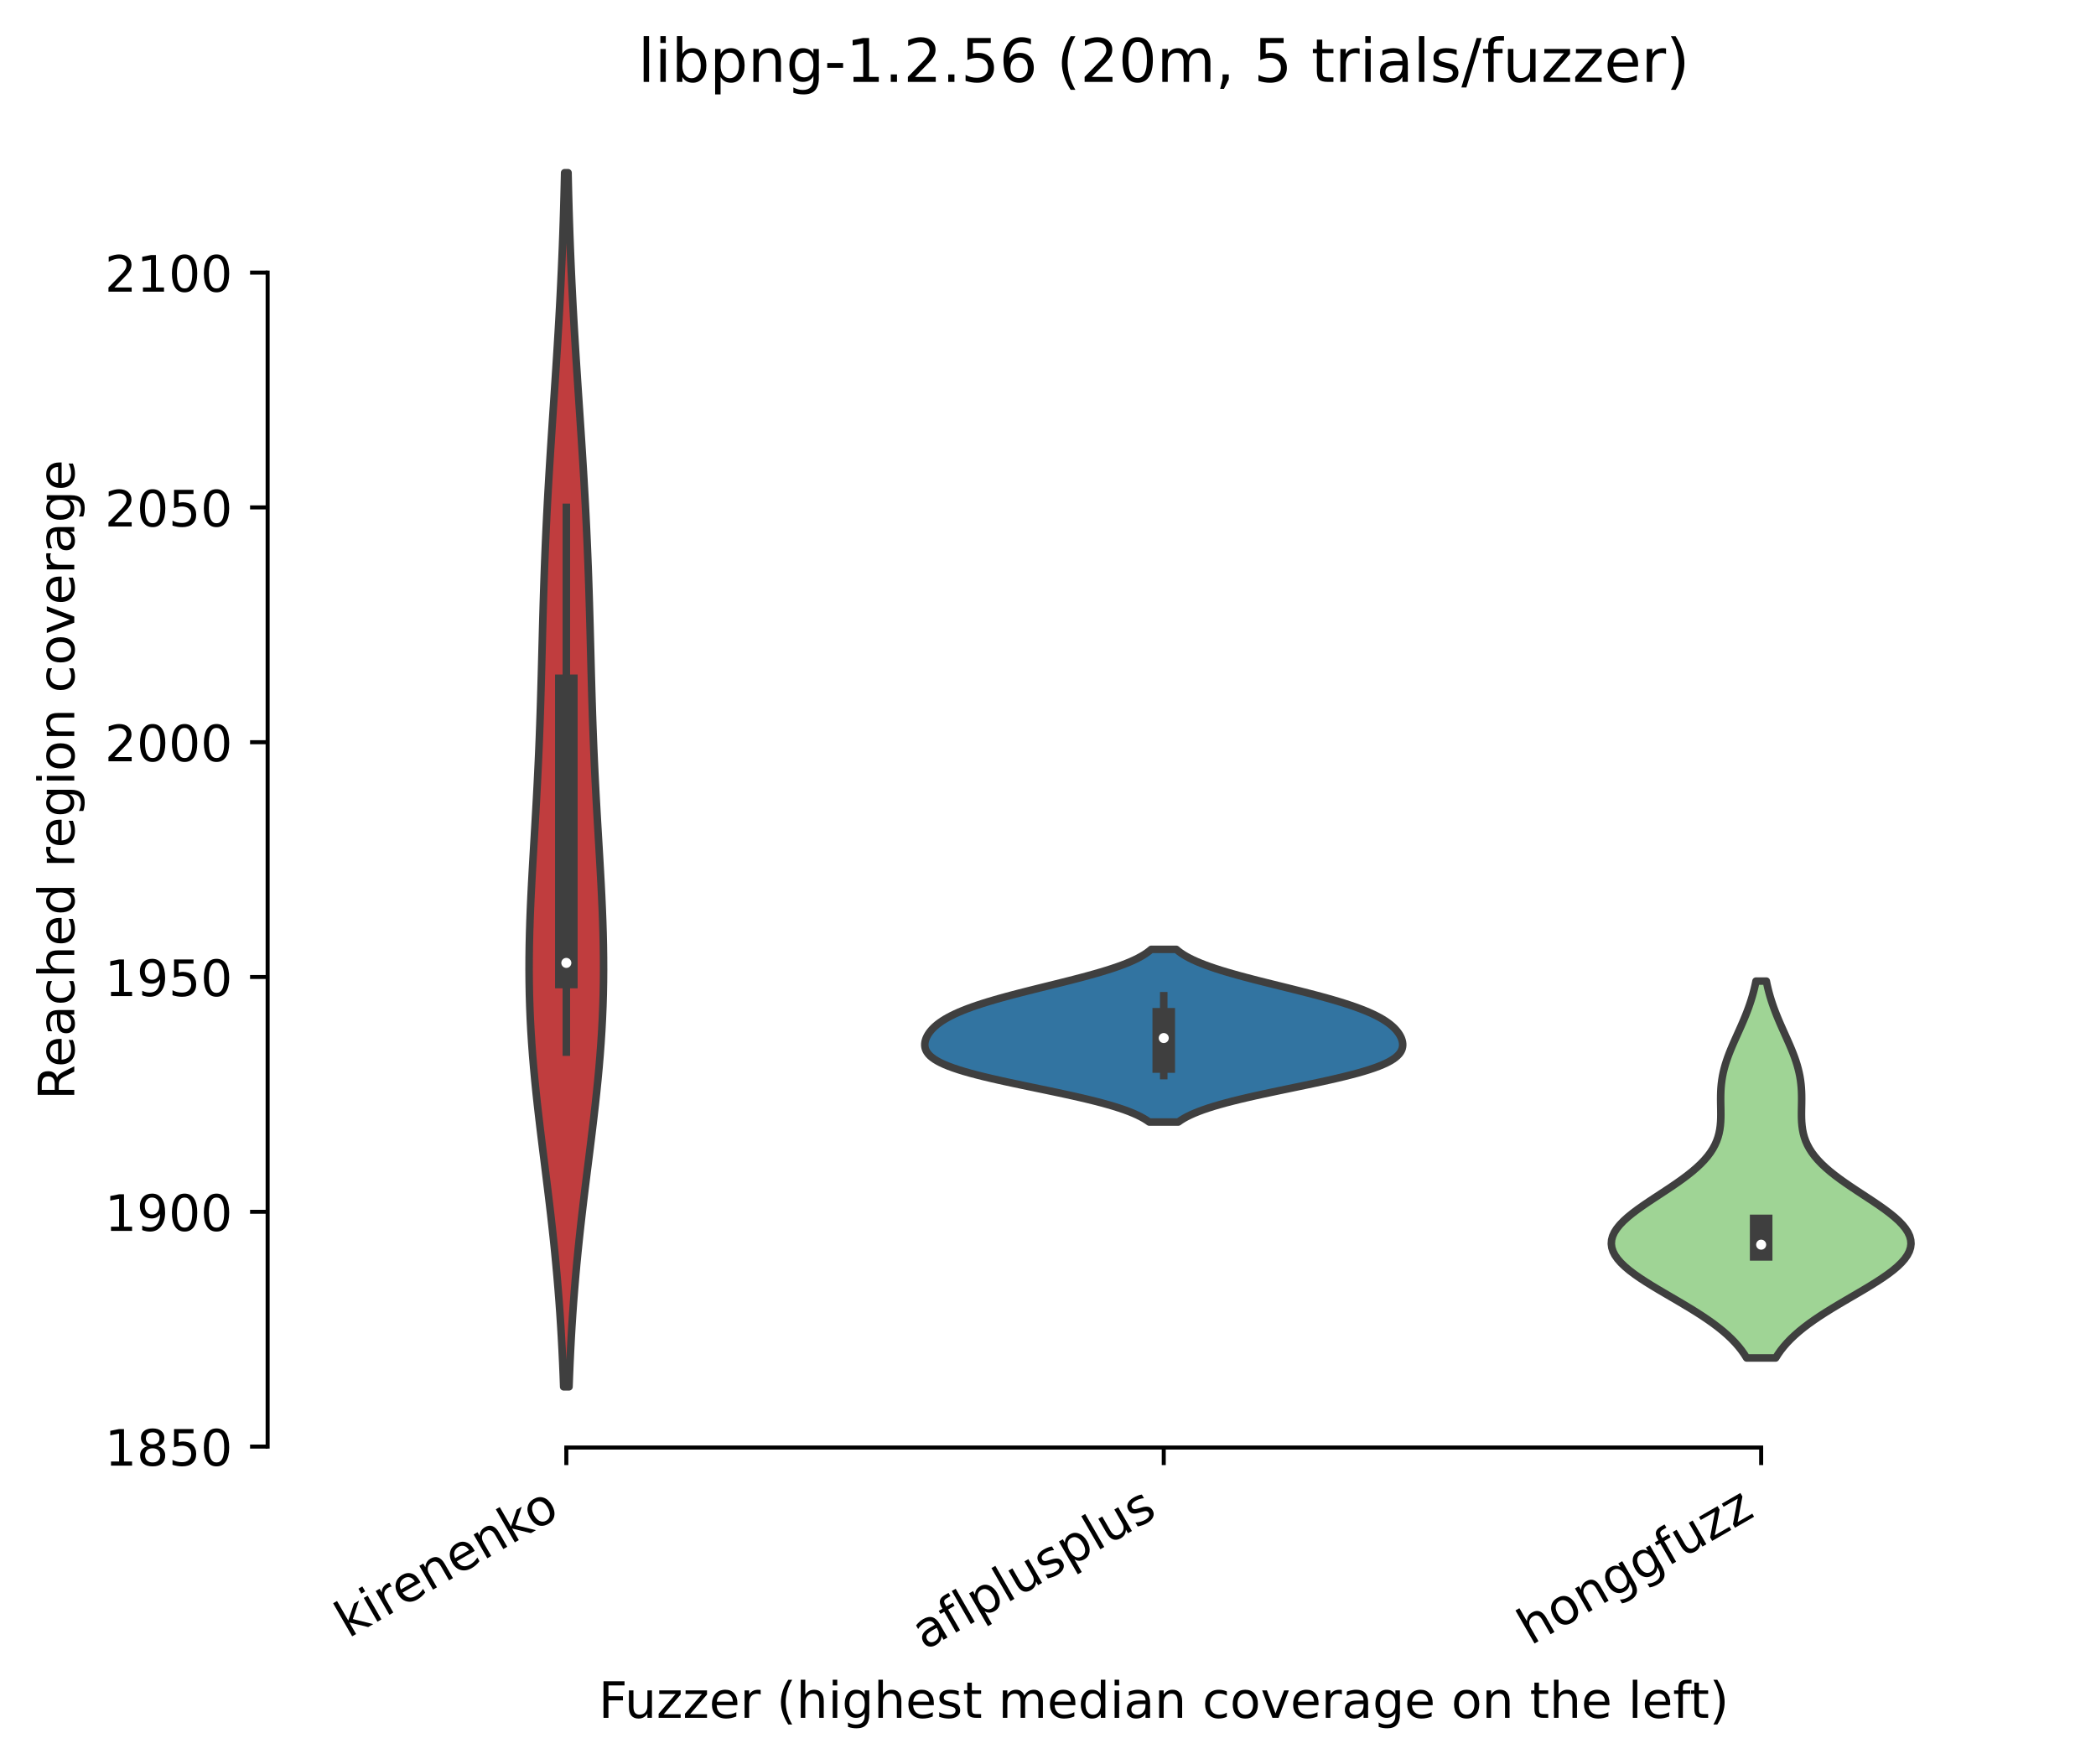 <?xml version="1.0" encoding="utf-8" standalone="no"?>
<!DOCTYPE svg PUBLIC "-//W3C//DTD SVG 1.1//EN"
  "http://www.w3.org/Graphics/SVG/1.1/DTD/svg11.dtd">
<!-- Created with matplotlib (https://matplotlib.org/) -->
<svg height="351.576pt" version="1.1" viewBox="0 0 417.648 351.576" width="417.648pt" xmlns="http://www.w3.org/2000/svg" xmlns:xlink="http://www.w3.org/1999/xlink">
 <defs>
  <style type="text/css">*{stroke-linecap:butt;stroke-linejoin:round;}</style>
 </defs>
 <g id="figure_1">
  <g id="patch_1">
   <path d="M 0 351.576 
L 417.648 351.576 
L 417.648 0 
L 0 0 
z
" style="fill:#ffffff;"/>
  </g>
  <g id="axes_1">
   <g id="patch_2">
    <path d="M 53.328 288.43 
L 410.448 288.43 
L 410.448 22.318 
L 53.328 22.318 
z
" style="fill:#ffffff;"/>
   </g>
   <g id="PolyCollection_1">
    <defs>
     <path d="M 113.381 -75.242 
L 112.315 -75.242 
L 112.224 -77.686 
L 112.12 -80.13 
L 112.004 -82.573 
L 111.874 -85.017 
L 111.729 -87.461 
L 111.57 -89.904 
L 111.395 -92.348 
L 111.204 -94.791 
L 110.998 -97.235 
L 110.776 -99.679 
L 110.539 -102.122 
L 110.288 -104.566 
L 110.023 -107.01 
L 109.747 -109.453 
L 109.46 -111.897 
L 109.165 -114.341 
L 108.864 -116.784 
L 108.559 -119.228 
L 108.254 -121.671 
L 107.95 -124.115 
L 107.652 -126.559 
L 107.361 -129.002 
L 107.082 -131.446 
L 106.816 -133.89 
L 106.568 -136.333 
L 106.34 -138.777 
L 106.133 -141.221 
L 105.951 -143.664 
L 105.794 -146.108 
L 105.665 -148.551 
L 105.564 -150.995 
L 105.49 -153.439 
L 105.445 -155.882 
L 105.427 -158.326 
L 105.436 -160.77 
L 105.469 -163.213 
L 105.525 -165.657 
L 105.602 -168.101 
L 105.696 -170.544 
L 105.806 -172.988 
L 105.929 -175.431 
L 106.061 -177.875 
L 106.2 -180.319 
L 106.343 -182.762 
L 106.487 -185.206 
L 106.631 -187.65 
L 106.772 -190.093 
L 106.908 -192.537 
L 107.038 -194.981 
L 107.16 -197.424 
L 107.275 -199.868 
L 107.382 -202.311 
L 107.481 -204.755 
L 107.572 -207.199 
L 107.656 -209.642 
L 107.733 -212.086 
L 107.805 -214.53 
L 107.873 -216.973 
L 107.938 -219.417 
L 108.001 -221.861 
L 108.065 -224.304 
L 108.129 -226.748 
L 108.197 -229.191 
L 108.268 -231.635 
L 108.344 -234.079 
L 108.426 -236.522 
L 108.515 -238.966 
L 108.611 -241.41 
L 108.715 -243.853 
L 108.826 -246.297 
L 108.945 -248.741 
L 109.072 -251.184 
L 109.206 -253.628 
L 109.347 -256.071 
L 109.493 -258.515 
L 109.645 -260.959 
L 109.802 -263.402 
L 109.961 -265.846 
L 110.123 -268.29 
L 110.286 -270.733 
L 110.449 -273.177 
L 110.611 -275.621 
L 110.771 -278.064 
L 110.927 -280.508 
L 111.08 -282.951 
L 111.227 -285.395 
L 111.369 -287.839 
L 111.505 -290.282 
L 111.634 -292.726 
L 111.755 -295.17 
L 111.869 -297.613 
L 111.975 -300.057 
L 112.074 -302.501 
L 112.164 -304.944 
L 112.247 -307.388 
L 112.323 -309.831 
L 112.391 -312.275 
L 112.452 -314.719 
L 112.507 -317.162 
L 113.189 -317.162 
L 113.189 -317.162 
L 113.244 -314.719 
L 113.305 -312.275 
L 113.373 -309.831 
L 113.449 -307.388 
L 113.532 -304.944 
L 113.622 -302.501 
L 113.721 -300.057 
L 113.827 -297.613 
L 113.941 -295.17 
L 114.063 -292.726 
L 114.191 -290.282 
L 114.327 -287.839 
L 114.469 -285.395 
L 114.617 -282.951 
L 114.769 -280.508 
L 114.926 -278.064 
L 115.085 -275.621 
L 115.247 -273.177 
L 115.41 -270.733 
L 115.573 -268.29 
L 115.735 -265.846 
L 115.895 -263.402 
L 116.051 -260.959 
L 116.203 -258.515 
L 116.35 -256.071 
L 116.49 -253.628 
L 116.624 -251.184 
L 116.751 -248.741 
L 116.87 -246.297 
L 116.982 -243.853 
L 117.085 -241.41 
L 117.181 -238.966 
L 117.27 -236.522 
L 117.352 -234.079 
L 117.428 -231.635 
L 117.499 -229.191 
L 117.567 -226.748 
L 117.632 -224.304 
L 117.695 -221.861 
L 117.759 -219.417 
L 117.823 -216.973 
L 117.891 -214.53 
L 117.963 -212.086 
L 118.041 -209.642 
L 118.124 -207.199 
L 118.215 -204.755 
L 118.314 -202.311 
L 118.421 -199.868 
L 118.536 -197.424 
L 118.659 -194.981 
L 118.789 -192.537 
L 118.925 -190.093 
L 119.065 -187.65 
L 119.209 -185.206 
L 119.354 -182.762 
L 119.497 -180.319 
L 119.635 -177.875 
L 119.768 -175.431 
L 119.89 -172.988 
L 120 -170.544 
L 120.095 -168.101 
L 120.171 -165.657 
L 120.227 -163.213 
L 120.26 -160.77 
L 120.269 -158.326 
L 120.251 -155.882 
L 120.206 -153.439 
L 120.133 -150.995 
L 120.031 -148.551 
L 119.902 -146.108 
L 119.745 -143.664 
L 119.563 -141.221 
L 119.357 -138.777 
L 119.128 -136.333 
L 118.88 -133.89 
L 118.615 -131.446 
L 118.335 -129.002 
L 118.045 -126.559 
L 117.746 -124.115 
L 117.443 -121.671 
L 117.137 -119.228 
L 116.832 -116.784 
L 116.531 -114.341 
L 116.236 -111.897 
L 115.95 -109.453 
L 115.673 -107.01 
L 115.409 -104.566 
L 115.157 -102.122 
L 114.92 -99.679 
L 114.699 -97.235 
L 114.492 -94.791 
L 114.302 -92.348 
L 114.127 -89.904 
L 113.967 -87.461 
L 113.823 -85.017 
L 113.693 -82.573 
L 113.576 -80.13 
L 113.473 -77.686 
L 113.381 -75.242 
z
" id="m86369acb0a" style="stroke:#3f3f3f;stroke-width:1.5;"/>
    </defs>
    <g clip-path="url(#pbb9c1178f3)">
     <use style="fill:#c03d3e;stroke:#3f3f3f;stroke-width:1.5;" x="0" xlink:href="#m86369acb0a" y="351.576"/>
    </g>
   </g>
   <g id="PolyCollection_2">
    <defs>
     <path d="M 234.786 -128.002 
L 228.99 -128.002 
L 228.495 -128.349 
L 227.936 -128.697 
L 227.308 -129.044 
L 226.608 -129.392 
L 225.831 -129.739 
L 224.976 -130.087 
L 224.04 -130.435 
L 223.021 -130.782 
L 221.92 -131.13 
L 220.738 -131.477 
L 219.476 -131.825 
L 218.138 -132.172 
L 216.729 -132.52 
L 215.255 -132.867 
L 213.723 -133.215 
L 212.142 -133.562 
L 210.522 -133.91 
L 208.872 -134.257 
L 207.204 -134.605 
L 205.531 -134.953 
L 203.864 -135.3 
L 202.215 -135.648 
L 200.597 -135.995 
L 199.021 -136.343 
L 197.498 -136.69 
L 196.038 -137.038 
L 194.65 -137.385 
L 193.342 -137.733 
L 192.12 -138.08 
L 190.989 -138.428 
L 189.952 -138.775 
L 189.011 -139.123 
L 188.167 -139.471 
L 187.417 -139.818 
L 186.76 -140.166 
L 186.193 -140.513 
L 185.71 -140.861 
L 185.308 -141.208 
L 184.981 -141.556 
L 184.723 -141.903 
L 184.528 -142.251 
L 184.392 -142.598 
L 184.308 -142.946 
L 184.272 -143.293 
L 184.28 -143.641 
L 184.329 -143.989 
L 184.415 -144.336 
L 184.537 -144.684 
L 184.693 -145.031 
L 184.883 -145.379 
L 185.107 -145.726 
L 185.366 -146.074 
L 185.661 -146.421 
L 185.994 -146.769 
L 186.367 -147.116 
L 186.781 -147.464 
L 187.241 -147.811 
L 187.747 -148.159 
L 188.302 -148.507 
L 188.91 -148.854 
L 189.571 -149.202 
L 190.288 -149.549 
L 191.061 -149.897 
L 191.893 -150.244 
L 192.783 -150.592 
L 193.732 -150.939 
L 194.739 -151.287 
L 195.802 -151.634 
L 196.919 -151.982 
L 198.088 -152.329 
L 199.306 -152.677 
L 200.568 -153.025 
L 201.869 -153.372 
L 203.203 -153.72 
L 204.566 -154.067 
L 205.95 -154.415 
L 207.348 -154.762 
L 208.752 -155.11 
L 210.156 -155.457 
L 211.552 -155.805 
L 212.932 -156.152 
L 214.288 -156.5 
L 215.614 -156.847 
L 216.903 -157.195 
L 218.148 -157.543 
L 219.345 -157.89 
L 220.488 -158.238 
L 221.574 -158.585 
L 222.599 -158.933 
L 223.562 -159.28 
L 224.459 -159.628 
L 225.292 -159.975 
L 226.06 -160.323 
L 226.763 -160.67 
L 227.404 -161.018 
L 227.985 -161.365 
L 228.507 -161.713 
L 228.975 -162.061 
L 229.39 -162.408 
L 234.386 -162.408 
L 234.386 -162.408 
L 234.802 -162.061 
L 235.269 -161.713 
L 235.791 -161.365 
L 236.372 -161.018 
L 237.013 -160.67 
L 237.716 -160.323 
L 238.484 -159.975 
L 239.317 -159.628 
L 240.215 -159.28 
L 241.177 -158.933 
L 242.202 -158.585 
L 243.288 -158.238 
L 244.431 -157.89 
L 245.628 -157.543 
L 246.873 -157.195 
L 248.162 -156.847 
L 249.488 -156.5 
L 250.844 -156.152 
L 252.224 -155.805 
L 253.62 -155.457 
L 255.024 -155.11 
L 256.429 -154.762 
L 257.827 -154.415 
L 259.21 -154.067 
L 260.573 -153.72 
L 261.908 -153.372 
L 263.209 -153.025 
L 264.47 -152.677 
L 265.688 -152.329 
L 266.857 -151.982 
L 267.974 -151.634 
L 269.038 -151.287 
L 270.044 -150.939 
L 270.993 -150.592 
L 271.883 -150.244 
L 272.715 -149.897 
L 273.489 -149.549 
L 274.205 -149.202 
L 274.867 -148.854 
L 275.474 -148.507 
L 276.029 -148.159 
L 276.536 -147.811 
L 276.995 -147.464 
L 277.409 -147.116 
L 277.782 -146.769 
L 278.115 -146.421 
L 278.41 -146.074 
L 278.669 -145.726 
L 278.893 -145.379 
L 279.083 -145.031 
L 279.24 -144.684 
L 279.361 -144.336 
L 279.448 -143.989 
L 279.496 -143.641 
L 279.504 -143.293 
L 279.468 -142.946 
L 279.384 -142.598 
L 279.248 -142.251 
L 279.053 -141.903 
L 278.795 -141.556 
L 278.468 -141.208 
L 278.066 -140.861 
L 277.583 -140.513 
L 277.016 -140.166 
L 276.359 -139.818 
L 275.61 -139.471 
L 274.765 -139.123 
L 273.824 -138.775 
L 272.787 -138.428 
L 271.656 -138.08 
L 270.434 -137.733 
L 269.126 -137.385 
L 267.739 -137.038 
L 266.279 -136.69 
L 264.756 -136.343 
L 263.18 -135.995 
L 261.561 -135.648 
L 259.913 -135.3 
L 258.245 -134.953 
L 256.572 -134.605 
L 254.904 -134.257 
L 253.254 -133.91 
L 251.634 -133.562 
L 250.053 -133.215 
L 248.521 -132.867 
L 247.047 -132.52 
L 245.638 -132.172 
L 244.3 -131.825 
L 243.039 -131.477 
L 241.856 -131.13 
L 240.755 -130.782 
L 239.737 -130.435 
L 238.8 -130.087 
L 237.945 -129.739 
L 237.169 -129.392 
L 236.468 -129.044 
L 235.841 -128.697 
L 235.281 -128.349 
L 234.786 -128.002 
z
" id="mb6220eb30d" style="stroke:#3f3f3f;stroke-width:1.5;"/>
    </defs>
    <g clip-path="url(#pbb9c1178f3)">
     <use style="fill:#3274a1;stroke:#3f3f3f;stroke-width:1.5;" x="0" xlink:href="#mb6220eb30d" y="351.576"/>
    </g>
   </g>
   <g id="PolyCollection_3">
    <defs>
     <path d="M 353.818 -80.989 
L 348.038 -80.989 
L 347.559 -81.747 
L 347.022 -82.506 
L 346.422 -83.264 
L 345.758 -84.023 
L 345.026 -84.781 
L 344.226 -85.54 
L 343.358 -86.299 
L 342.421 -87.057 
L 341.418 -87.816 
L 340.351 -88.574 
L 339.227 -89.333 
L 338.05 -90.091 
L 336.828 -90.85 
L 335.57 -91.608 
L 334.287 -92.367 
L 332.989 -93.125 
L 331.691 -93.884 
L 330.405 -94.642 
L 329.146 -95.401 
L 327.929 -96.16 
L 326.769 -96.918 
L 325.681 -97.677 
L 324.68 -98.435 
L 323.779 -99.194 
L 322.991 -99.952 
L 322.327 -100.711 
L 321.797 -101.469 
L 321.407 -102.228 
L 321.164 -102.986 
L 321.07 -103.745 
L 321.126 -104.503 
L 321.33 -105.262 
L 321.678 -106.021 
L 322.163 -106.779 
L 322.777 -107.538 
L 323.509 -108.296 
L 324.347 -109.055 
L 325.277 -109.813 
L 326.285 -110.572 
L 327.354 -111.33 
L 328.468 -112.089 
L 329.612 -112.847 
L 330.769 -113.606 
L 331.924 -114.365 
L 333.062 -115.123 
L 334.17 -115.882 
L 335.236 -116.64 
L 336.249 -117.399 
L 337.2 -118.157 
L 338.081 -118.916 
L 338.888 -119.674 
L 339.616 -120.433 
L 340.263 -121.191 
L 340.829 -121.95 
L 341.315 -122.708 
L 341.724 -123.467 
L 342.059 -124.226 
L 342.327 -124.984 
L 342.533 -125.743 
L 342.684 -126.501 
L 342.788 -127.26 
L 342.852 -128.018 
L 342.885 -128.777 
L 342.895 -129.535 
L 342.889 -130.294 
L 342.876 -131.052 
L 342.863 -131.811 
L 342.856 -132.569 
L 342.862 -133.328 
L 342.884 -134.087 
L 342.929 -134.845 
L 342.998 -135.604 
L 343.094 -136.362 
L 343.219 -137.121 
L 343.374 -137.879 
L 343.558 -138.638 
L 343.77 -139.396 
L 344.009 -140.155 
L 344.272 -140.913 
L 344.556 -141.672 
L 344.859 -142.431 
L 345.177 -143.189 
L 345.506 -143.948 
L 345.843 -144.706 
L 346.184 -145.465 
L 346.525 -146.223 
L 346.863 -146.982 
L 347.195 -147.74 
L 347.517 -148.499 
L 347.829 -149.257 
L 348.127 -150.016 
L 348.41 -150.774 
L 348.676 -151.533 
L 348.925 -152.292 
L 349.156 -153.05 
L 349.368 -153.809 
L 349.563 -154.567 
L 349.74 -155.326 
L 349.899 -156.084 
L 351.957 -156.084 
L 351.957 -156.084 
L 352.117 -155.326 
L 352.293 -154.567 
L 352.488 -153.809 
L 352.7 -153.05 
L 352.931 -152.292 
L 353.18 -151.533 
L 353.447 -150.774 
L 353.729 -150.016 
L 354.027 -149.257 
L 354.339 -148.499 
L 354.662 -147.74 
L 354.994 -146.982 
L 355.332 -146.223 
L 355.673 -145.465 
L 356.013 -144.706 
L 356.35 -143.948 
L 356.679 -143.189 
L 356.997 -142.431 
L 357.3 -141.672 
L 357.585 -140.913 
L 357.848 -140.155 
L 358.086 -139.396 
L 358.298 -138.638 
L 358.482 -137.879 
L 358.637 -137.121 
L 358.762 -136.362 
L 358.859 -135.604 
L 358.928 -134.845 
L 358.972 -134.087 
L 358.994 -133.328 
L 359 -132.569 
L 358.993 -131.811 
L 358.98 -131.052 
L 358.967 -130.294 
L 358.962 -129.535 
L 358.971 -128.777 
L 359.004 -128.018 
L 359.069 -127.26 
L 359.172 -126.501 
L 359.323 -125.743 
L 359.529 -124.984 
L 359.797 -124.226 
L 360.133 -123.467 
L 360.542 -122.708 
L 361.028 -121.95 
L 361.594 -121.191 
L 362.241 -120.433 
L 362.968 -119.674 
L 363.775 -118.916 
L 364.656 -118.157 
L 365.607 -117.399 
L 366.62 -116.64 
L 367.686 -115.882 
L 368.794 -115.123 
L 369.932 -114.365 
L 371.087 -113.606 
L 372.244 -112.847 
L 373.388 -112.089 
L 374.502 -111.33 
L 375.571 -110.572 
L 376.579 -109.813 
L 377.509 -109.055 
L 378.347 -108.296 
L 379.079 -107.538 
L 379.693 -106.779 
L 380.179 -106.021 
L 380.527 -105.262 
L 380.73 -104.503 
L 380.786 -103.745 
L 380.692 -102.986 
L 380.449 -102.228 
L 380.059 -101.469 
L 379.529 -100.711 
L 378.865 -99.952 
L 378.077 -99.194 
L 377.176 -98.435 
L 376.175 -97.677 
L 375.087 -96.918 
L 373.927 -96.16 
L 372.71 -95.401 
L 371.452 -94.642 
L 370.166 -93.884 
L 368.867 -93.125 
L 367.57 -92.367 
L 366.286 -91.608 
L 365.028 -90.85 
L 363.806 -90.091 
L 362.629 -89.333 
L 361.505 -88.574 
L 360.439 -87.816 
L 359.435 -87.057 
L 358.499 -86.299 
L 357.63 -85.54 
L 356.83 -84.781 
L 356.098 -84.023 
L 355.434 -83.264 
L 354.834 -82.506 
L 354.297 -81.747 
L 353.818 -80.989 
z
" id="mf7749e2160" style="stroke:#3f3f3f;stroke-width:1.5;"/>
    </defs>
    <g clip-path="url(#pbb9c1178f3)">
     <use style="fill:#9fd495;stroke:#3f3f3f;stroke-width:1.5;" x="0" xlink:href="#mf7749e2160" y="351.576"/>
    </g>
   </g>
   <g id="matplotlib.axis_1">
    <g id="xtick_1">
     <g id="line2d_1">
      <defs>
       <path d="M 0 0 
L 0 3.5 
" id="m0de5e3da97" style="stroke:#000000;stroke-width:0.8;"/>
      </defs>
      <g>
       <use style="stroke:#000000;stroke-width:0.8;" x="112.848" xlink:href="#m0de5e3da97" y="288.43"/>
      </g>
     </g>
     <g id="text_1">
      <!-- kirenenko -->
      <g transform="translate(69.388 326.502)rotate(-30)scale(0.1 -0.1)">
       <defs>
        <path d="M 9.078 75.984 
L 18.109 75.984 
L 18.109 31.109 
L 44.922 54.688 
L 56.391 54.688 
L 27.391 29.109 
L 57.625 0 
L 45.906 0 
L 18.109 26.703 
L 18.109 0 
L 9.078 0 
z
" id="DejaVuSans-107"/>
        <path d="M 9.422 54.688 
L 18.406 54.688 
L 18.406 0 
L 9.422 0 
z
M 9.422 75.984 
L 18.406 75.984 
L 18.406 64.594 
L 9.422 64.594 
z
" id="DejaVuSans-105"/>
        <path d="M 41.109 46.297 
Q 39.594 47.172 37.812 47.578 
Q 36.031 48 33.891 48 
Q 26.266 48 22.188 43.047 
Q 18.109 38.094 18.109 28.812 
L 18.109 0 
L 9.078 0 
L 9.078 54.688 
L 18.109 54.688 
L 18.109 46.188 
Q 20.953 51.172 25.484 53.578 
Q 30.031 56 36.531 56 
Q 37.453 56 38.578 55.875 
Q 39.703 55.766 41.062 55.516 
z
" id="DejaVuSans-114"/>
        <path d="M 56.203 29.594 
L 56.203 25.203 
L 14.891 25.203 
Q 15.484 15.922 20.484 11.062 
Q 25.484 6.203 34.422 6.203 
Q 39.594 6.203 44.453 7.469 
Q 49.312 8.734 54.109 11.281 
L 54.109 2.781 
Q 49.266 0.734 44.188 -0.344 
Q 39.109 -1.422 33.891 -1.422 
Q 20.797 -1.422 13.156 6.188 
Q 5.516 13.812 5.516 26.812 
Q 5.516 40.234 12.766 48.109 
Q 20.016 56 32.328 56 
Q 43.359 56 49.781 48.891 
Q 56.203 41.797 56.203 29.594 
z
M 47.219 32.234 
Q 47.125 39.594 43.094 43.984 
Q 39.062 48.391 32.422 48.391 
Q 24.906 48.391 20.391 44.141 
Q 15.875 39.891 15.188 32.172 
z
" id="DejaVuSans-101"/>
        <path d="M 54.891 33.016 
L 54.891 0 
L 45.906 0 
L 45.906 32.719 
Q 45.906 40.484 42.875 44.328 
Q 39.844 48.188 33.797 48.188 
Q 26.516 48.188 22.312 43.547 
Q 18.109 38.922 18.109 30.906 
L 18.109 0 
L 9.078 0 
L 9.078 54.688 
L 18.109 54.688 
L 18.109 46.188 
Q 21.344 51.125 25.703 53.562 
Q 30.078 56 35.797 56 
Q 45.219 56 50.047 50.172 
Q 54.891 44.344 54.891 33.016 
z
" id="DejaVuSans-110"/>
        <path d="M 30.609 48.391 
Q 23.391 48.391 19.188 42.75 
Q 14.984 37.109 14.984 27.297 
Q 14.984 17.484 19.156 11.844 
Q 23.344 6.203 30.609 6.203 
Q 37.797 6.203 41.984 11.859 
Q 46.188 17.531 46.188 27.297 
Q 46.188 37.016 41.984 42.703 
Q 37.797 48.391 30.609 48.391 
z
M 30.609 56 
Q 42.328 56 49.016 48.375 
Q 55.719 40.766 55.719 27.297 
Q 55.719 13.875 49.016 6.219 
Q 42.328 -1.422 30.609 -1.422 
Q 18.844 -1.422 12.172 6.219 
Q 5.516 13.875 5.516 27.297 
Q 5.516 40.766 12.172 48.375 
Q 18.844 56 30.609 56 
z
" id="DejaVuSans-111"/>
       </defs>
       <use xlink:href="#DejaVuSans-107"/>
       <use x="57.91" xlink:href="#DejaVuSans-105"/>
       <use x="85.693" xlink:href="#DejaVuSans-114"/>
       <use x="124.557" xlink:href="#DejaVuSans-101"/>
       <use x="186.08" xlink:href="#DejaVuSans-110"/>
       <use x="249.459" xlink:href="#DejaVuSans-101"/>
       <use x="310.982" xlink:href="#DejaVuSans-110"/>
       <use x="374.361" xlink:href="#DejaVuSans-107"/>
       <use x="428.646" xlink:href="#DejaVuSans-111"/>
      </g>
     </g>
    </g>
    <g id="xtick_2">
     <g id="line2d_2">
      <g>
       <use style="stroke:#000000;stroke-width:0.8;" x="231.888" xlink:href="#m0de5e3da97" y="288.43"/>
      </g>
     </g>
     <g id="text_2">
      <!-- aflplusplus -->
      <g transform="translate(184.279 328.897)rotate(-30)scale(0.1 -0.1)">
       <defs>
        <path d="M 34.281 27.484 
Q 23.391 27.484 19.188 25 
Q 14.984 22.516 14.984 16.5 
Q 14.984 11.719 18.141 8.906 
Q 21.297 6.109 26.703 6.109 
Q 34.188 6.109 38.703 11.406 
Q 43.219 16.703 43.219 25.484 
L 43.219 27.484 
z
M 52.203 31.203 
L 52.203 0 
L 43.219 0 
L 43.219 8.297 
Q 40.141 3.328 35.547 0.953 
Q 30.953 -1.422 24.312 -1.422 
Q 15.922 -1.422 10.953 3.297 
Q 6 8.016 6 15.922 
Q 6 25.141 12.172 29.828 
Q 18.359 34.516 30.609 34.516 
L 43.219 34.516 
L 43.219 35.406 
Q 43.219 41.609 39.141 45 
Q 35.062 48.391 27.688 48.391 
Q 23 48.391 18.547 47.266 
Q 14.109 46.141 10.016 43.891 
L 10.016 52.203 
Q 14.938 54.109 19.578 55.047 
Q 24.219 56 28.609 56 
Q 40.484 56 46.344 49.844 
Q 52.203 43.703 52.203 31.203 
z
" id="DejaVuSans-97"/>
        <path d="M 37.109 75.984 
L 37.109 68.5 
L 28.516 68.5 
Q 23.688 68.5 21.797 66.547 
Q 19.922 64.594 19.922 59.516 
L 19.922 54.688 
L 34.719 54.688 
L 34.719 47.703 
L 19.922 47.703 
L 19.922 0 
L 10.891 0 
L 10.891 47.703 
L 2.297 47.703 
L 2.297 54.688 
L 10.891 54.688 
L 10.891 58.5 
Q 10.891 67.625 15.141 71.797 
Q 19.391 75.984 28.609 75.984 
z
" id="DejaVuSans-102"/>
        <path d="M 9.422 75.984 
L 18.406 75.984 
L 18.406 0 
L 9.422 0 
z
" id="DejaVuSans-108"/>
        <path d="M 18.109 8.203 
L 18.109 -20.797 
L 9.078 -20.797 
L 9.078 54.688 
L 18.109 54.688 
L 18.109 46.391 
Q 20.953 51.266 25.266 53.625 
Q 29.594 56 35.594 56 
Q 45.562 56 51.781 48.094 
Q 58.016 40.188 58.016 27.297 
Q 58.016 14.406 51.781 6.484 
Q 45.562 -1.422 35.594 -1.422 
Q 29.594 -1.422 25.266 0.953 
Q 20.953 3.328 18.109 8.203 
z
M 48.688 27.297 
Q 48.688 37.203 44.609 42.844 
Q 40.531 48.484 33.406 48.484 
Q 26.266 48.484 22.188 42.844 
Q 18.109 37.203 18.109 27.297 
Q 18.109 17.391 22.188 11.75 
Q 26.266 6.109 33.406 6.109 
Q 40.531 6.109 44.609 11.75 
Q 48.688 17.391 48.688 27.297 
z
" id="DejaVuSans-112"/>
        <path d="M 8.5 21.578 
L 8.5 54.688 
L 17.484 54.688 
L 17.484 21.922 
Q 17.484 14.156 20.5 10.266 
Q 23.531 6.391 29.594 6.391 
Q 36.859 6.391 41.078 11.031 
Q 45.312 15.672 45.312 23.688 
L 45.312 54.688 
L 54.297 54.688 
L 54.297 0 
L 45.312 0 
L 45.312 8.406 
Q 42.047 3.422 37.719 1 
Q 33.406 -1.422 27.688 -1.422 
Q 18.266 -1.422 13.375 4.438 
Q 8.5 10.297 8.5 21.578 
z
M 31.109 56 
z
" id="DejaVuSans-117"/>
        <path d="M 44.281 53.078 
L 44.281 44.578 
Q 40.484 46.531 36.375 47.5 
Q 32.281 48.484 27.875 48.484 
Q 21.188 48.484 17.844 46.438 
Q 14.5 44.391 14.5 40.281 
Q 14.5 37.156 16.891 35.375 
Q 19.281 33.594 26.516 31.984 
L 29.594 31.297 
Q 39.156 29.25 43.188 25.516 
Q 47.219 21.781 47.219 15.094 
Q 47.219 7.469 41.188 3.016 
Q 35.156 -1.422 24.609 -1.422 
Q 20.219 -1.422 15.453 -0.562 
Q 10.688 0.297 5.422 2 
L 5.422 11.281 
Q 10.406 8.688 15.234 7.391 
Q 20.062 6.109 24.812 6.109 
Q 31.156 6.109 34.562 8.281 
Q 37.984 10.453 37.984 14.406 
Q 37.984 18.062 35.516 20.016 
Q 33.062 21.969 24.703 23.781 
L 21.578 24.516 
Q 13.234 26.266 9.516 29.906 
Q 5.812 33.547 5.812 39.891 
Q 5.812 47.609 11.281 51.797 
Q 16.75 56 26.812 56 
Q 31.781 56 36.172 55.266 
Q 40.578 54.547 44.281 53.078 
z
" id="DejaVuSans-115"/>
       </defs>
       <use xlink:href="#DejaVuSans-97"/>
       <use x="61.279" xlink:href="#DejaVuSans-102"/>
       <use x="96.484" xlink:href="#DejaVuSans-108"/>
       <use x="124.268" xlink:href="#DejaVuSans-112"/>
       <use x="187.744" xlink:href="#DejaVuSans-108"/>
       <use x="215.527" xlink:href="#DejaVuSans-117"/>
       <use x="278.906" xlink:href="#DejaVuSans-115"/>
       <use x="331.006" xlink:href="#DejaVuSans-112"/>
       <use x="394.482" xlink:href="#DejaVuSans-108"/>
       <use x="422.266" xlink:href="#DejaVuSans-117"/>
       <use x="485.645" xlink:href="#DejaVuSans-115"/>
      </g>
     </g>
    </g>
    <g id="xtick_3">
     <g id="line2d_3">
      <g>
       <use style="stroke:#000000;stroke-width:0.8;" x="350.928" xlink:href="#m0de5e3da97" y="288.43"/>
      </g>
     </g>
     <g id="text_3">
      <!-- honggfuzz -->
      <g transform="translate(304.989 327.933)rotate(-30)scale(0.1 -0.1)">
       <defs>
        <path d="M 54.891 33.016 
L 54.891 0 
L 45.906 0 
L 45.906 32.719 
Q 45.906 40.484 42.875 44.328 
Q 39.844 48.188 33.797 48.188 
Q 26.516 48.188 22.312 43.547 
Q 18.109 38.922 18.109 30.906 
L 18.109 0 
L 9.078 0 
L 9.078 75.984 
L 18.109 75.984 
L 18.109 46.188 
Q 21.344 51.125 25.703 53.562 
Q 30.078 56 35.797 56 
Q 45.219 56 50.047 50.172 
Q 54.891 44.344 54.891 33.016 
z
" id="DejaVuSans-104"/>
        <path d="M 45.406 27.984 
Q 45.406 37.75 41.375 43.109 
Q 37.359 48.484 30.078 48.484 
Q 22.859 48.484 18.828 43.109 
Q 14.797 37.75 14.797 27.984 
Q 14.797 18.266 18.828 12.891 
Q 22.859 7.516 30.078 7.516 
Q 37.359 7.516 41.375 12.891 
Q 45.406 18.266 45.406 27.984 
z
M 54.391 6.781 
Q 54.391 -7.172 48.188 -13.984 
Q 42 -20.797 29.203 -20.797 
Q 24.469 -20.797 20.266 -20.094 
Q 16.062 -19.391 12.109 -17.922 
L 12.109 -9.188 
Q 16.062 -11.328 19.922 -12.344 
Q 23.781 -13.375 27.781 -13.375 
Q 36.625 -13.375 41.016 -8.766 
Q 45.406 -4.156 45.406 5.172 
L 45.406 9.625 
Q 42.625 4.781 38.281 2.391 
Q 33.938 0 27.875 0 
Q 17.828 0 11.672 7.656 
Q 5.516 15.328 5.516 27.984 
Q 5.516 40.672 11.672 48.328 
Q 17.828 56 27.875 56 
Q 33.938 56 38.281 53.609 
Q 42.625 51.219 45.406 46.391 
L 45.406 54.688 
L 54.391 54.688 
z
" id="DejaVuSans-103"/>
        <path d="M 5.516 54.688 
L 48.188 54.688 
L 48.188 46.484 
L 14.406 7.172 
L 48.188 7.172 
L 48.188 0 
L 4.297 0 
L 4.297 8.203 
L 38.094 47.516 
L 5.516 47.516 
z
" id="DejaVuSans-122"/>
       </defs>
       <use xlink:href="#DejaVuSans-104"/>
       <use x="63.379" xlink:href="#DejaVuSans-111"/>
       <use x="124.561" xlink:href="#DejaVuSans-110"/>
       <use x="187.939" xlink:href="#DejaVuSans-103"/>
       <use x="251.416" xlink:href="#DejaVuSans-103"/>
       <use x="314.893" xlink:href="#DejaVuSans-102"/>
       <use x="350.098" xlink:href="#DejaVuSans-117"/>
       <use x="413.477" xlink:href="#DejaVuSans-122"/>
       <use x="465.967" xlink:href="#DejaVuSans-122"/>
      </g>
     </g>
    </g>
    <g id="text_4">
     <!-- Fuzzer (highest median coverage on the left) -->
     <g transform="translate(119.27 342.297)scale(0.1 -0.1)">
      <defs>
       <path d="M 9.812 72.906 
L 51.703 72.906 
L 51.703 64.594 
L 19.672 64.594 
L 19.672 43.109 
L 48.578 43.109 
L 48.578 34.812 
L 19.672 34.812 
L 19.672 0 
L 9.812 0 
z
" id="DejaVuSans-70"/>
       <path id="DejaVuSans-32"/>
       <path d="M 31 75.875 
Q 24.469 64.656 21.281 53.656 
Q 18.109 42.672 18.109 31.391 
Q 18.109 20.125 21.312 9.062 
Q 24.516 -2 31 -13.188 
L 23.188 -13.188 
Q 15.875 -1.703 12.234 9.375 
Q 8.594 20.453 8.594 31.391 
Q 8.594 42.281 12.203 53.312 
Q 15.828 64.359 23.188 75.875 
z
" id="DejaVuSans-40"/>
       <path d="M 18.312 70.219 
L 18.312 54.688 
L 36.812 54.688 
L 36.812 47.703 
L 18.312 47.703 
L 18.312 18.016 
Q 18.312 11.328 20.141 9.422 
Q 21.969 7.516 27.594 7.516 
L 36.812 7.516 
L 36.812 0 
L 27.594 0 
Q 17.188 0 13.234 3.875 
Q 9.281 7.766 9.281 18.016 
L 9.281 47.703 
L 2.688 47.703 
L 2.688 54.688 
L 9.281 54.688 
L 9.281 70.219 
z
" id="DejaVuSans-116"/>
       <path d="M 52 44.188 
Q 55.375 50.25 60.062 53.125 
Q 64.75 56 71.094 56 
Q 79.641 56 84.281 50.016 
Q 88.922 44.047 88.922 33.016 
L 88.922 0 
L 79.891 0 
L 79.891 32.719 
Q 79.891 40.578 77.094 44.375 
Q 74.312 48.188 68.609 48.188 
Q 61.625 48.188 57.562 43.547 
Q 53.516 38.922 53.516 30.906 
L 53.516 0 
L 44.484 0 
L 44.484 32.719 
Q 44.484 40.625 41.703 44.406 
Q 38.922 48.188 33.109 48.188 
Q 26.219 48.188 22.156 43.531 
Q 18.109 38.875 18.109 30.906 
L 18.109 0 
L 9.078 0 
L 9.078 54.688 
L 18.109 54.688 
L 18.109 46.188 
Q 21.188 51.219 25.484 53.609 
Q 29.781 56 35.688 56 
Q 41.656 56 45.828 52.969 
Q 50 49.953 52 44.188 
z
" id="DejaVuSans-109"/>
       <path d="M 45.406 46.391 
L 45.406 75.984 
L 54.391 75.984 
L 54.391 0 
L 45.406 0 
L 45.406 8.203 
Q 42.578 3.328 38.25 0.953 
Q 33.938 -1.422 27.875 -1.422 
Q 17.969 -1.422 11.734 6.484 
Q 5.516 14.406 5.516 27.297 
Q 5.516 40.188 11.734 48.094 
Q 17.969 56 27.875 56 
Q 33.938 56 38.25 53.625 
Q 42.578 51.266 45.406 46.391 
z
M 14.797 27.297 
Q 14.797 17.391 18.875 11.75 
Q 22.953 6.109 30.078 6.109 
Q 37.203 6.109 41.297 11.75 
Q 45.406 17.391 45.406 27.297 
Q 45.406 37.203 41.297 42.844 
Q 37.203 48.484 30.078 48.484 
Q 22.953 48.484 18.875 42.844 
Q 14.797 37.203 14.797 27.297 
z
" id="DejaVuSans-100"/>
       <path d="M 48.781 52.594 
L 48.781 44.188 
Q 44.969 46.297 41.141 47.344 
Q 37.312 48.391 33.406 48.391 
Q 24.656 48.391 19.812 42.844 
Q 14.984 37.312 14.984 27.297 
Q 14.984 17.281 19.812 11.734 
Q 24.656 6.203 33.406 6.203 
Q 37.312 6.203 41.141 7.25 
Q 44.969 8.297 48.781 10.406 
L 48.781 2.094 
Q 45.016 0.344 40.984 -0.531 
Q 36.969 -1.422 32.422 -1.422 
Q 20.062 -1.422 12.781 6.344 
Q 5.516 14.109 5.516 27.297 
Q 5.516 40.672 12.859 48.328 
Q 20.219 56 33.016 56 
Q 37.156 56 41.109 55.141 
Q 45.062 54.297 48.781 52.594 
z
" id="DejaVuSans-99"/>
       <path d="M 2.984 54.688 
L 12.5 54.688 
L 29.594 8.797 
L 46.688 54.688 
L 56.203 54.688 
L 35.688 0 
L 23.484 0 
z
" id="DejaVuSans-118"/>
       <path d="M 8.016 75.875 
L 15.828 75.875 
Q 23.141 64.359 26.781 53.312 
Q 30.422 42.281 30.422 31.391 
Q 30.422 20.453 26.781 9.375 
Q 23.141 -1.703 15.828 -13.188 
L 8.016 -13.188 
Q 14.5 -2 17.703 9.062 
Q 20.906 20.125 20.906 31.391 
Q 20.906 42.672 17.703 53.656 
Q 14.5 64.656 8.016 75.875 
z
" id="DejaVuSans-41"/>
      </defs>
      <use xlink:href="#DejaVuSans-70"/>
      <use x="52.02" xlink:href="#DejaVuSans-117"/>
      <use x="115.398" xlink:href="#DejaVuSans-122"/>
      <use x="167.889" xlink:href="#DejaVuSans-122"/>
      <use x="220.379" xlink:href="#DejaVuSans-101"/>
      <use x="281.902" xlink:href="#DejaVuSans-114"/>
      <use x="323.016" xlink:href="#DejaVuSans-32"/>
      <use x="354.803" xlink:href="#DejaVuSans-40"/>
      <use x="393.816" xlink:href="#DejaVuSans-104"/>
      <use x="457.195" xlink:href="#DejaVuSans-105"/>
      <use x="484.979" xlink:href="#DejaVuSans-103"/>
      <use x="548.455" xlink:href="#DejaVuSans-104"/>
      <use x="611.834" xlink:href="#DejaVuSans-101"/>
      <use x="673.357" xlink:href="#DejaVuSans-115"/>
      <use x="725.457" xlink:href="#DejaVuSans-116"/>
      <use x="764.666" xlink:href="#DejaVuSans-32"/>
      <use x="796.453" xlink:href="#DejaVuSans-109"/>
      <use x="893.865" xlink:href="#DejaVuSans-101"/>
      <use x="955.389" xlink:href="#DejaVuSans-100"/>
      <use x="1018.865" xlink:href="#DejaVuSans-105"/>
      <use x="1046.648" xlink:href="#DejaVuSans-97"/>
      <use x="1107.928" xlink:href="#DejaVuSans-110"/>
      <use x="1171.307" xlink:href="#DejaVuSans-32"/>
      <use x="1203.094" xlink:href="#DejaVuSans-99"/>
      <use x="1258.074" xlink:href="#DejaVuSans-111"/>
      <use x="1319.256" xlink:href="#DejaVuSans-118"/>
      <use x="1378.436" xlink:href="#DejaVuSans-101"/>
      <use x="1439.959" xlink:href="#DejaVuSans-114"/>
      <use x="1481.072" xlink:href="#DejaVuSans-97"/>
      <use x="1542.352" xlink:href="#DejaVuSans-103"/>
      <use x="1605.828" xlink:href="#DejaVuSans-101"/>
      <use x="1667.352" xlink:href="#DejaVuSans-32"/>
      <use x="1699.139" xlink:href="#DejaVuSans-111"/>
      <use x="1760.32" xlink:href="#DejaVuSans-110"/>
      <use x="1823.699" xlink:href="#DejaVuSans-32"/>
      <use x="1855.486" xlink:href="#DejaVuSans-116"/>
      <use x="1894.695" xlink:href="#DejaVuSans-104"/>
      <use x="1958.074" xlink:href="#DejaVuSans-101"/>
      <use x="2019.598" xlink:href="#DejaVuSans-32"/>
      <use x="2051.385" xlink:href="#DejaVuSans-108"/>
      <use x="2079.168" xlink:href="#DejaVuSans-101"/>
      <use x="2140.691" xlink:href="#DejaVuSans-102"/>
      <use x="2174.146" xlink:href="#DejaVuSans-116"/>
      <use x="2213.355" xlink:href="#DejaVuSans-41"/>
     </g>
    </g>
   </g>
   <g id="matplotlib.axis_2">
    <g id="ytick_1">
     <g id="line2d_4">
      <defs>
       <path d="M 0 0 
L -3.5 0 
" id="m9a8cf11131" style="stroke:#000000;stroke-width:0.8;"/>
      </defs>
      <g>
       <use style="stroke:#000000;stroke-width:0.8;" x="53.328" xlink:href="#m9a8cf11131" y="288.248"/>
      </g>
     </g>
     <g id="text_5">
      <!-- 1850 -->
      <g transform="translate(20.878 292.047)scale(0.1 -0.1)">
       <defs>
        <path d="M 12.406 8.297 
L 28.516 8.297 
L 28.516 63.922 
L 10.984 60.406 
L 10.984 69.391 
L 28.422 72.906 
L 38.281 72.906 
L 38.281 8.297 
L 54.391 8.297 
L 54.391 0 
L 12.406 0 
z
" id="DejaVuSans-49"/>
        <path d="M 31.781 34.625 
Q 24.75 34.625 20.719 30.859 
Q 16.703 27.094 16.703 20.516 
Q 16.703 13.922 20.719 10.156 
Q 24.75 6.391 31.781 6.391 
Q 38.812 6.391 42.859 10.172 
Q 46.922 13.969 46.922 20.516 
Q 46.922 27.094 42.891 30.859 
Q 38.875 34.625 31.781 34.625 
z
M 21.922 38.812 
Q 15.578 40.375 12.031 44.719 
Q 8.5 49.078 8.5 55.328 
Q 8.5 64.062 14.719 69.141 
Q 20.953 74.219 31.781 74.219 
Q 42.672 74.219 48.875 69.141 
Q 55.078 64.062 55.078 55.328 
Q 55.078 49.078 51.531 44.719 
Q 48 40.375 41.703 38.812 
Q 48.828 37.156 52.797 32.312 
Q 56.781 27.484 56.781 20.516 
Q 56.781 9.906 50.312 4.234 
Q 43.844 -1.422 31.781 -1.422 
Q 19.734 -1.422 13.25 4.234 
Q 6.781 9.906 6.781 20.516 
Q 6.781 27.484 10.781 32.312 
Q 14.797 37.156 21.922 38.812 
z
M 18.312 54.391 
Q 18.312 48.734 21.844 45.562 
Q 25.391 42.391 31.781 42.391 
Q 38.141 42.391 41.719 45.562 
Q 45.312 48.734 45.312 54.391 
Q 45.312 60.062 41.719 63.234 
Q 38.141 66.406 31.781 66.406 
Q 25.391 66.406 21.844 63.234 
Q 18.312 60.062 18.312 54.391 
z
" id="DejaVuSans-56"/>
        <path d="M 10.797 72.906 
L 49.516 72.906 
L 49.516 64.594 
L 19.828 64.594 
L 19.828 46.734 
Q 21.969 47.469 24.109 47.828 
Q 26.266 48.188 28.422 48.188 
Q 40.625 48.188 47.75 41.5 
Q 54.891 34.812 54.891 23.391 
Q 54.891 11.625 47.562 5.094 
Q 40.234 -1.422 26.906 -1.422 
Q 22.312 -1.422 17.547 -0.641 
Q 12.797 0.141 7.719 1.703 
L 7.719 11.625 
Q 12.109 9.234 16.797 8.062 
Q 21.484 6.891 26.703 6.891 
Q 35.156 6.891 40.078 11.328 
Q 45.016 15.766 45.016 23.391 
Q 45.016 31 40.078 35.438 
Q 35.156 39.891 26.703 39.891 
Q 22.75 39.891 18.812 39.016 
Q 14.891 38.141 10.797 36.281 
z
" id="DejaVuSans-53"/>
        <path d="M 31.781 66.406 
Q 24.172 66.406 20.328 58.906 
Q 16.5 51.422 16.5 36.375 
Q 16.5 21.391 20.328 13.891 
Q 24.172 6.391 31.781 6.391 
Q 39.453 6.391 43.281 13.891 
Q 47.125 21.391 47.125 36.375 
Q 47.125 51.422 43.281 58.906 
Q 39.453 66.406 31.781 66.406 
z
M 31.781 74.219 
Q 44.047 74.219 50.516 64.516 
Q 56.984 54.828 56.984 36.375 
Q 56.984 17.969 50.516 8.266 
Q 44.047 -1.422 31.781 -1.422 
Q 19.531 -1.422 13.062 8.266 
Q 6.594 17.969 6.594 36.375 
Q 6.594 54.828 13.062 64.516 
Q 19.531 74.219 31.781 74.219 
z
" id="DejaVuSans-48"/>
       </defs>
       <use xlink:href="#DejaVuSans-49"/>
       <use x="63.623" xlink:href="#DejaVuSans-56"/>
       <use x="127.246" xlink:href="#DejaVuSans-53"/>
       <use x="190.869" xlink:href="#DejaVuSans-48"/>
      </g>
     </g>
    </g>
    <g id="ytick_2">
     <g id="line2d_5">
      <g>
       <use style="stroke:#000000;stroke-width:0.8;" x="53.328" xlink:href="#m9a8cf11131" y="241.462"/>
      </g>
     </g>
     <g id="text_6">
      <!-- 1900 -->
      <g transform="translate(20.878 245.261)scale(0.1 -0.1)">
       <defs>
        <path d="M 10.984 1.516 
L 10.984 10.5 
Q 14.703 8.734 18.5 7.812 
Q 22.312 6.891 25.984 6.891 
Q 35.75 6.891 40.891 13.453 
Q 46.047 20.016 46.781 33.406 
Q 43.953 29.203 39.594 26.953 
Q 35.25 24.703 29.984 24.703 
Q 19.047 24.703 12.672 31.312 
Q 6.297 37.938 6.297 49.422 
Q 6.297 60.641 12.938 67.422 
Q 19.578 74.219 30.609 74.219 
Q 43.266 74.219 49.922 64.516 
Q 56.594 54.828 56.594 36.375 
Q 56.594 19.141 48.406 8.859 
Q 40.234 -1.422 26.422 -1.422 
Q 22.703 -1.422 18.891 -0.688 
Q 15.094 0.047 10.984 1.516 
z
M 30.609 32.422 
Q 37.25 32.422 41.125 36.953 
Q 45.016 41.5 45.016 49.422 
Q 45.016 57.281 41.125 61.844 
Q 37.25 66.406 30.609 66.406 
Q 23.969 66.406 20.094 61.844 
Q 16.219 57.281 16.219 49.422 
Q 16.219 41.5 20.094 36.953 
Q 23.969 32.422 30.609 32.422 
z
" id="DejaVuSans-57"/>
       </defs>
       <use xlink:href="#DejaVuSans-49"/>
       <use x="63.623" xlink:href="#DejaVuSans-57"/>
       <use x="127.246" xlink:href="#DejaVuSans-48"/>
       <use x="190.869" xlink:href="#DejaVuSans-48"/>
      </g>
     </g>
    </g>
    <g id="ytick_3">
     <g id="line2d_6">
      <g>
       <use style="stroke:#000000;stroke-width:0.8;" x="53.328" xlink:href="#m9a8cf11131" y="194.675"/>
      </g>
     </g>
     <g id="text_7">
      <!-- 1950 -->
      <g transform="translate(20.878 198.474)scale(0.1 -0.1)">
       <use xlink:href="#DejaVuSans-49"/>
       <use x="63.623" xlink:href="#DejaVuSans-57"/>
       <use x="127.246" xlink:href="#DejaVuSans-53"/>
       <use x="190.869" xlink:href="#DejaVuSans-48"/>
      </g>
     </g>
    </g>
    <g id="ytick_4">
     <g id="line2d_7">
      <g>
       <use style="stroke:#000000;stroke-width:0.8;" x="53.328" xlink:href="#m9a8cf11131" y="147.888"/>
      </g>
     </g>
     <g id="text_8">
      <!-- 2000 -->
      <g transform="translate(20.878 151.687)scale(0.1 -0.1)">
       <defs>
        <path d="M 19.188 8.297 
L 53.609 8.297 
L 53.609 0 
L 7.328 0 
L 7.328 8.297 
Q 12.938 14.109 22.625 23.891 
Q 32.328 33.688 34.812 36.531 
Q 39.547 41.844 41.422 45.531 
Q 43.312 49.219 43.312 52.781 
Q 43.312 58.594 39.234 62.25 
Q 35.156 65.922 28.609 65.922 
Q 23.969 65.922 18.812 64.312 
Q 13.672 62.703 7.812 59.422 
L 7.812 69.391 
Q 13.766 71.781 18.938 73 
Q 24.125 74.219 28.422 74.219 
Q 39.75 74.219 46.484 68.547 
Q 53.219 62.891 53.219 53.422 
Q 53.219 48.922 51.531 44.891 
Q 49.859 40.875 45.406 35.406 
Q 44.188 33.984 37.641 27.219 
Q 31.109 20.453 19.188 8.297 
z
" id="DejaVuSans-50"/>
       </defs>
       <use xlink:href="#DejaVuSans-50"/>
       <use x="63.623" xlink:href="#DejaVuSans-48"/>
       <use x="127.246" xlink:href="#DejaVuSans-48"/>
       <use x="190.869" xlink:href="#DejaVuSans-48"/>
      </g>
     </g>
    </g>
    <g id="ytick_5">
     <g id="line2d_8">
      <g>
       <use style="stroke:#000000;stroke-width:0.8;" x="53.328" xlink:href="#m9a8cf11131" y="101.102"/>
      </g>
     </g>
     <g id="text_9">
      <!-- 2050 -->
      <g transform="translate(20.878 104.901)scale(0.1 -0.1)">
       <use xlink:href="#DejaVuSans-50"/>
       <use x="63.623" xlink:href="#DejaVuSans-48"/>
       <use x="127.246" xlink:href="#DejaVuSans-53"/>
       <use x="190.869" xlink:href="#DejaVuSans-48"/>
      </g>
     </g>
    </g>
    <g id="ytick_6">
     <g id="line2d_9">
      <g>
       <use style="stroke:#000000;stroke-width:0.8;" x="53.328" xlink:href="#m9a8cf11131" y="54.315"/>
      </g>
     </g>
     <g id="text_10">
      <!-- 2100 -->
      <g transform="translate(20.878 58.114)scale(0.1 -0.1)">
       <use xlink:href="#DejaVuSans-50"/>
       <use x="63.623" xlink:href="#DejaVuSans-49"/>
       <use x="127.246" xlink:href="#DejaVuSans-48"/>
       <use x="190.869" xlink:href="#DejaVuSans-48"/>
      </g>
     </g>
    </g>
    <g id="text_11">
     <!-- Reached region coverage -->
     <g transform="translate(14.798 219.137)rotate(-90)scale(0.1 -0.1)">
      <defs>
       <path d="M 44.391 34.188 
Q 47.562 33.109 50.562 29.594 
Q 53.562 26.078 56.594 19.922 
L 66.609 0 
L 56 0 
L 46.688 18.703 
Q 43.062 26.031 39.672 28.422 
Q 36.281 30.812 30.422 30.812 
L 19.672 30.812 
L 19.672 0 
L 9.812 0 
L 9.812 72.906 
L 32.078 72.906 
Q 44.578 72.906 50.734 67.672 
Q 56.891 62.453 56.891 51.906 
Q 56.891 45.016 53.688 40.469 
Q 50.484 35.938 44.391 34.188 
z
M 19.672 64.797 
L 19.672 38.922 
L 32.078 38.922 
Q 39.203 38.922 42.844 42.219 
Q 46.484 45.516 46.484 51.906 
Q 46.484 58.297 42.844 61.547 
Q 39.203 64.797 32.078 64.797 
z
" id="DejaVuSans-82"/>
      </defs>
      <use xlink:href="#DejaVuSans-82"/>
      <use x="64.982" xlink:href="#DejaVuSans-101"/>
      <use x="126.506" xlink:href="#DejaVuSans-97"/>
      <use x="187.785" xlink:href="#DejaVuSans-99"/>
      <use x="242.766" xlink:href="#DejaVuSans-104"/>
      <use x="306.145" xlink:href="#DejaVuSans-101"/>
      <use x="367.668" xlink:href="#DejaVuSans-100"/>
      <use x="431.145" xlink:href="#DejaVuSans-32"/>
      <use x="462.932" xlink:href="#DejaVuSans-114"/>
      <use x="501.795" xlink:href="#DejaVuSans-101"/>
      <use x="563.318" xlink:href="#DejaVuSans-103"/>
      <use x="626.795" xlink:href="#DejaVuSans-105"/>
      <use x="654.578" xlink:href="#DejaVuSans-111"/>
      <use x="715.76" xlink:href="#DejaVuSans-110"/>
      <use x="779.139" xlink:href="#DejaVuSans-32"/>
      <use x="810.926" xlink:href="#DejaVuSans-99"/>
      <use x="865.906" xlink:href="#DejaVuSans-111"/>
      <use x="927.088" xlink:href="#DejaVuSans-118"/>
      <use x="986.268" xlink:href="#DejaVuSans-101"/>
      <use x="1047.791" xlink:href="#DejaVuSans-114"/>
      <use x="1088.904" xlink:href="#DejaVuSans-97"/>
      <use x="1150.184" xlink:href="#DejaVuSans-103"/>
      <use x="1213.66" xlink:href="#DejaVuSans-101"/>
     </g>
    </g>
   </g>
   <g id="line2d_10">
    <path clip-path="url(#pbb9c1178f3)" d="M 112.848 209.647 
L 112.848 101.102 
" style="fill:none;stroke:#3f3f3f;stroke-linecap:square;stroke-width:1.5;"/>
   </g>
   <g id="line2d_11">
    <path clip-path="url(#pbb9c1178f3)" d="M 112.848 194.675 
L 112.848 136.659 
" style="fill:none;stroke:#3f3f3f;stroke-linecap:square;stroke-width:4.5;"/>
   </g>
   <g id="line2d_12">
    <path clip-path="url(#pbb9c1178f3)" d="M 231.888 214.325 
L 231.888 198.418 
" style="fill:none;stroke:#3f3f3f;stroke-linecap:square;stroke-width:1.5;"/>
   </g>
   <g id="line2d_13">
    <path clip-path="url(#pbb9c1178f3)" d="M 231.888 211.518 
L 231.888 203.097 
" style="fill:none;stroke:#3f3f3f;stroke-linecap:square;stroke-width:4.5;"/>
   </g>
   <g id="line2d_14">
    <path clip-path="url(#pbb9c1178f3)" d="M 350.928 249.883 
L 350.928 244.269 
" style="fill:none;stroke:#3f3f3f;stroke-linecap:square;stroke-width:1.5;"/>
   </g>
   <g id="line2d_15">
    <path clip-path="url(#pbb9c1178f3)" d="M 350.928 248.947 
L 350.928 244.269 
" style="fill:none;stroke:#3f3f3f;stroke-linecap:square;stroke-width:4.5;"/>
   </g>
   <g id="patch_3">
    <path d="M 53.328 288.248 
L 53.328 54.315 
" style="fill:none;stroke:#000000;stroke-linecap:square;stroke-linejoin:miter;stroke-width:0.8;"/>
   </g>
   <g id="patch_4">
    <path d="M 112.848 288.43 
L 350.928 288.43 
" style="fill:none;stroke:#000000;stroke-linecap:square;stroke-linejoin:miter;stroke-width:0.8;"/>
   </g>
   <g id="PathCollection_1">
    <defs>
     <path d="M 0 1.5 
C 0.398 1.5 0.779 1.342 1.061 1.061 
C 1.342 0.779 1.5 0.398 1.5 0 
C 1.5 -0.398 1.342 -0.779 1.061 -1.061 
C 0.779 -1.342 0.398 -1.5 0 -1.5 
C -0.398 -1.5 -0.779 -1.342 -1.061 -1.061 
C -1.342 -0.779 -1.5 -0.398 -1.5 0 
C -1.5 0.398 -1.342 0.779 -1.061 1.061 
C -0.779 1.342 -0.398 1.5 0 1.5 
z
" id="m5459c530bc" style="stroke:#3f3f3f;"/>
    </defs>
    <g clip-path="url(#pbb9c1178f3)">
     <use style="fill:#ffffff;stroke:#3f3f3f;" x="112.848" xlink:href="#m5459c530bc" y="191.868"/>
    </g>
   </g>
   <g id="PathCollection_2">
    <g clip-path="url(#pbb9c1178f3)">
     <use style="fill:#ffffff;stroke:#3f3f3f;" x="231.888" xlink:href="#m5459c530bc" y="206.839"/>
    </g>
   </g>
   <g id="PathCollection_3">
    <g clip-path="url(#pbb9c1178f3)">
     <use style="fill:#ffffff;stroke:#3f3f3f;" x="350.928" xlink:href="#m5459c530bc" y="248.012"/>
    </g>
   </g>
   <g id="text_12">
    <!-- libpng-1.2.56 (20m, 5 trials/fuzzer) -->
    <g transform="translate(127.123 16.318)scale(0.12 -0.12)">
     <defs>
      <path d="M 48.688 27.297 
Q 48.688 37.203 44.609 42.844 
Q 40.531 48.484 33.406 48.484 
Q 26.266 48.484 22.188 42.844 
Q 18.109 37.203 18.109 27.297 
Q 18.109 17.391 22.188 11.75 
Q 26.266 6.109 33.406 6.109 
Q 40.531 6.109 44.609 11.75 
Q 48.688 17.391 48.688 27.297 
z
M 18.109 46.391 
Q 20.953 51.266 25.266 53.625 
Q 29.594 56 35.594 56 
Q 45.562 56 51.781 48.094 
Q 58.016 40.188 58.016 27.297 
Q 58.016 14.406 51.781 6.484 
Q 45.562 -1.422 35.594 -1.422 
Q 29.594 -1.422 25.266 0.953 
Q 20.953 3.328 18.109 8.203 
L 18.109 0 
L 9.078 0 
L 9.078 75.984 
L 18.109 75.984 
z
" id="DejaVuSans-98"/>
      <path d="M 4.891 31.391 
L 31.203 31.391 
L 31.203 23.391 
L 4.891 23.391 
z
" id="DejaVuSans-45"/>
      <path d="M 10.688 12.406 
L 21 12.406 
L 21 0 
L 10.688 0 
z
" id="DejaVuSans-46"/>
      <path d="M 33.016 40.375 
Q 26.375 40.375 22.484 35.828 
Q 18.609 31.297 18.609 23.391 
Q 18.609 15.531 22.484 10.953 
Q 26.375 6.391 33.016 6.391 
Q 39.656 6.391 43.531 10.953 
Q 47.406 15.531 47.406 23.391 
Q 47.406 31.297 43.531 35.828 
Q 39.656 40.375 33.016 40.375 
z
M 52.594 71.297 
L 52.594 62.312 
Q 48.875 64.062 45.094 64.984 
Q 41.312 65.922 37.594 65.922 
Q 27.828 65.922 22.672 59.328 
Q 17.531 52.734 16.797 39.406 
Q 19.672 43.656 24.016 45.922 
Q 28.375 48.188 33.594 48.188 
Q 44.578 48.188 50.953 41.516 
Q 57.328 34.859 57.328 23.391 
Q 57.328 12.156 50.688 5.359 
Q 44.047 -1.422 33.016 -1.422 
Q 20.359 -1.422 13.672 8.266 
Q 6.984 17.969 6.984 36.375 
Q 6.984 53.656 15.188 63.938 
Q 23.391 74.219 37.203 74.219 
Q 40.922 74.219 44.703 73.484 
Q 48.484 72.75 52.594 71.297 
z
" id="DejaVuSans-54"/>
      <path d="M 11.719 12.406 
L 22.016 12.406 
L 22.016 4 
L 14.016 -11.625 
L 7.719 -11.625 
L 11.719 4 
z
" id="DejaVuSans-44"/>
      <path d="M 25.391 72.906 
L 33.688 72.906 
L 8.297 -9.281 
L 0 -9.281 
z
" id="DejaVuSans-47"/>
     </defs>
     <use xlink:href="#DejaVuSans-108"/>
     <use x="27.783" xlink:href="#DejaVuSans-105"/>
     <use x="55.566" xlink:href="#DejaVuSans-98"/>
     <use x="119.043" xlink:href="#DejaVuSans-112"/>
     <use x="182.52" xlink:href="#DejaVuSans-110"/>
     <use x="245.898" xlink:href="#DejaVuSans-103"/>
     <use x="309.375" xlink:href="#DejaVuSans-45"/>
     <use x="345.459" xlink:href="#DejaVuSans-49"/>
     <use x="409.082" xlink:href="#DejaVuSans-46"/>
     <use x="440.869" xlink:href="#DejaVuSans-50"/>
     <use x="504.492" xlink:href="#DejaVuSans-46"/>
     <use x="536.279" xlink:href="#DejaVuSans-53"/>
     <use x="599.902" xlink:href="#DejaVuSans-54"/>
     <use x="663.525" xlink:href="#DejaVuSans-32"/>
     <use x="695.312" xlink:href="#DejaVuSans-40"/>
     <use x="734.326" xlink:href="#DejaVuSans-50"/>
     <use x="797.949" xlink:href="#DejaVuSans-48"/>
     <use x="861.572" xlink:href="#DejaVuSans-109"/>
     <use x="958.984" xlink:href="#DejaVuSans-44"/>
     <use x="990.771" xlink:href="#DejaVuSans-32"/>
     <use x="1022.559" xlink:href="#DejaVuSans-53"/>
     <use x="1086.182" xlink:href="#DejaVuSans-32"/>
     <use x="1117.969" xlink:href="#DejaVuSans-116"/>
     <use x="1157.178" xlink:href="#DejaVuSans-114"/>
     <use x="1198.291" xlink:href="#DejaVuSans-105"/>
     <use x="1226.074" xlink:href="#DejaVuSans-97"/>
     <use x="1287.354" xlink:href="#DejaVuSans-108"/>
     <use x="1315.137" xlink:href="#DejaVuSans-115"/>
     <use x="1367.236" xlink:href="#DejaVuSans-47"/>
     <use x="1400.928" xlink:href="#DejaVuSans-102"/>
     <use x="1436.133" xlink:href="#DejaVuSans-117"/>
     <use x="1499.512" xlink:href="#DejaVuSans-122"/>
     <use x="1552.002" xlink:href="#DejaVuSans-122"/>
     <use x="1604.492" xlink:href="#DejaVuSans-101"/>
     <use x="1666.016" xlink:href="#DejaVuSans-114"/>
     <use x="1707.129" xlink:href="#DejaVuSans-41"/>
    </g>
   </g>
  </g>
 </g>
 <defs>
  <clipPath id="pbb9c1178f3">
   <rect height="266.112" width="357.12" x="53.328" y="22.318"/>
  </clipPath>
 </defs>
</svg>
